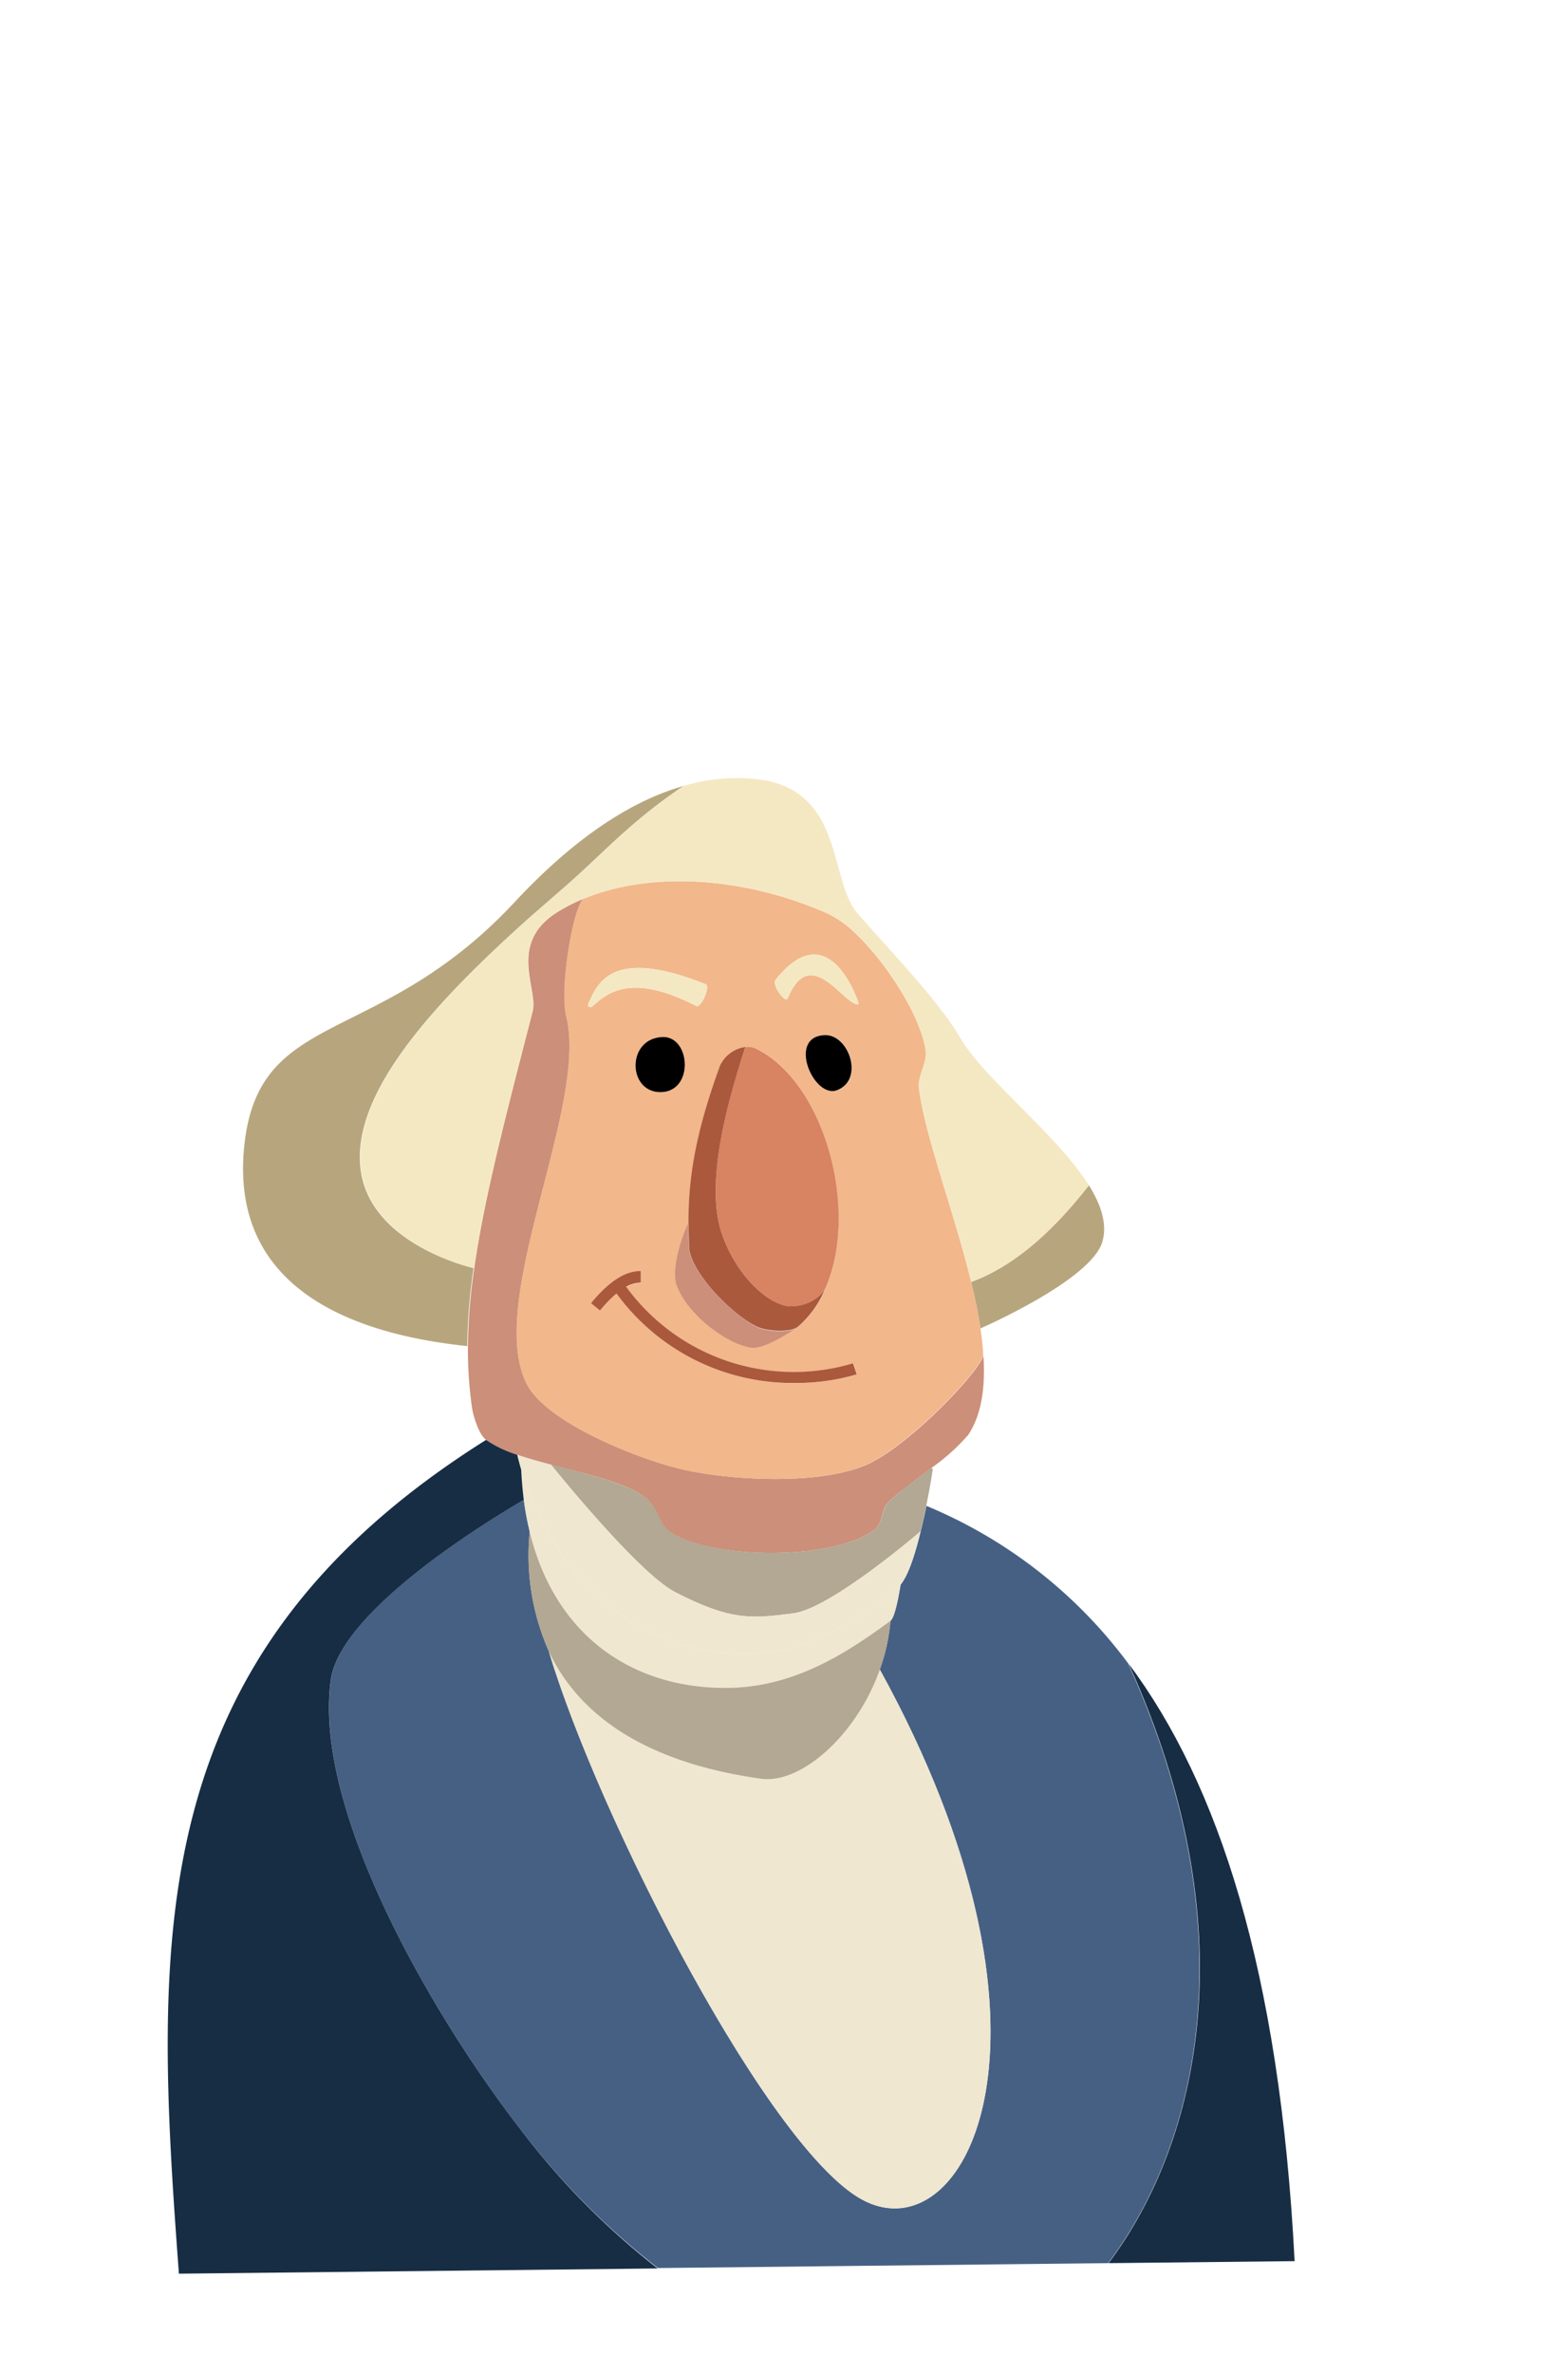 <svg id="Layer_1" data-name="Layer 1" xmlns="http://www.w3.org/2000/svg" viewBox="0 0 195 295"><defs><style>.cls-1{fill:#172d44;}.cls-2{fill:#466084;}.cls-3{fill:#b7a67d;}.cls-4{fill:#f4e8c3;}.cls-5{fill:#cc8f7a;}.cls-6{fill:#f2b78b;}.cls-7{fill:#b2a893;}.cls-8{fill:#efe7d0;}.cls-9{fill:#aa593d;}.cls-10{fill:#d88361;}</style></defs><title>george_front_final</title><g id="_Group_" data-name="&lt;Group&gt;"><path class="cls-1" d="M161,281.09l-23.13.25c11.48-15.31,17.3-41.85,2.5-74.51C151.48,221.71,159.15,244.88,161,281.09Z"/><path class="cls-2" d="M140.32,206.83c14.8,32.66,9,59.21-2.5,74.51l-56,.61A93.46,93.46,0,0,1,64.72,264.7c-11-14.25-25.81-39.65-23.57-55.87,1.23-8.9,20.67-20.47,24-22.38a35.76,35.76,0,0,0,.73,3.94,29.44,29.44,0,0,0,2.37,14.86C74.45,226,96,268.08,107.64,273.66c12.9,6.2,26.48-21.24,1.77-66.12a24,24,0,0,0,1.33-6.07C111.41,201,112,197,112,197c1-1.2,1.84-3.9,2.5-6.63.27-1.08.51-2.16.71-3.17a59.72,59.72,0,0,1,25.12,19.62Z"/><path class="cls-3" d="M135.42,147.35c1.53,2.45,2.3,4.84,1.68,7-1.36,4.79-15.17,10.79-15.17,10.79-.28-1.87-.68-3.81-1.16-5.77Q128.13,156.7,135.42,147.35Z"/><path class="cls-4" d="M135.42,147.35q-7.28,9.36-14.65,12c-2.14-8.84-5.77-18.19-6.51-24.2-.17-1.42,1-3.05.85-4.47-.43-4-4.71-10.92-8.81-14.75l1.77-.76c3.65,4.08,8.94,9.7,11.31,13.78C122.35,134.1,131.44,141,135.42,147.35Z"/><path class="cls-5" d="M58.19,167.34a71.37,71.37,0,0,1,.79-9.7c1.24-8.73,3.88-18.82,7.27-31.93.64-2.5-2.49-7.44,1.61-11.22a9.65,9.65,0,0,1,1.41-1.07,21.18,21.18,0,0,1,3.31-1.69c-1.32,1.09-3,11.16-2.15,14.64,2.79,11.15-10.17,35.5-4.89,45.72C68,176.83,79,181.18,84.18,182.5c5.62,1.43,16.89,2.25,23.21-.25,5.13-2,14.21-11.42,14.91-13.73.25,3.86-.2,7.28-1.87,9.83a24.82,24.82,0,0,1-4.58,4.12c-2.13,1.64-4.36,3.27-5.25,4.14-1.17,1.15-.63,2.66-1.95,3.63-5.08,3.74-19.91,3.66-25.24.28-1.44-.91-1.61-3-2.91-4.14-2.32-2-7.36-3.08-12-4.29-1.49-.39-2.92-.79-4.21-1.23A14.5,14.5,0,0,1,60.45,179c-.9-.67-1.62-3-1.77-4.13A51.92,51.92,0,0,1,58.19,167.34Z"/><path class="cls-6" d="M122.26,168.06c0,.15,0,.3,0,.46-.71,2.31-9.78,11.7-14.91,13.73-6.32,2.5-17.59,1.68-23.21.25C79,181.18,68,176.83,65.52,172.09c-5.28-10.21,7.69-34.57,4.89-45.72-.87-3.48.83-13.56,2.15-14.64h0C81,108.25,92.65,109,103,113.6a12.59,12.59,0,0,1,3.3,2.36c4.09,3.83,8.38,10.76,8.81,14.75.15,1.42-1,3.05-.85,4.47.73,6,4.36,15.36,6.51,24.2.48,2,.88,3.9,1.16,5.77C122.08,166.15,122.19,167.11,122.26,168.06Zm-15.68-43.2c.22,0,.2-.15.13-.36-1.18-3.26-4.7-9.71-10.27-2.68-.49.62,1.23,3,1.53,2.28C100.74,117.4,104.68,124.54,106.58,124.85Zm0,46-.47-1.37A25.79,25.79,0,0,1,77.88,160a3.89,3.89,0,0,1,1.82-.51V158c-2,0-4,1.28-6.19,4l1.12.92a15.75,15.75,0,0,1,2.05-2.12A27.08,27.08,0,0,0,99.1,171.93,26.31,26.31,0,0,0,106.55,170.86Zm-2.43-35.33c3.37-1.32,1.46-6.88-1.45-6.84C97.78,128.74,101.19,136.69,104.12,135.53Zm-1.36,24.39c4-9.72-.29-25.63-8.92-29.64a2.17,2.17,0,0,0-1.14-.11,4.07,4.07,0,0,0-3.16,2.33c-3.16,8.64-3.92,14.19-3.92,19.47h0c-1.06,2.2-2.12,6-1.44,7.81,1.41,3.69,6.24,7.28,9.3,7.71,1.51.21,4.74-1.88,5.59-2.46l.21-.14a12.65,12.65,0,0,0,3.27-4.49h0A1.75,1.75,0,0,0,102.76,159.92ZM86.59,125.06c.6.31,1.8-2.44,1.18-2.7-12-4.82-13.56.17-14.62,2.45a.3.3,0,0,0,.46.34C75.39,123.63,78.19,120.75,86.59,125.06Zm-4.43,10.71c4.14,0,3.75-6.9.32-6.86C77.88,129,78,135.82,82.16,135.77Z"/><path class="cls-7" d="M115.84,182.46l.16.21s-.29,2-.81,4.53c-.21,1-.44,2.09-.71,3.17,0,0-11.16,9.6-15.83,10.19-5,.64-7.65,1-14.72-2.65-4.67-2.43-15.41-15.83-15.41-15.83,4.61,1.21,9.64,2.33,12,4.29,1.3,1.1,1.47,3.23,2.91,4.14,5.33,3.38,20.16,3.47,25.24-.28,1.32-1,.78-2.48,1.95-3.63C111.49,185.73,113.71,184.1,115.84,182.46Z"/><path class="cls-8" d="M114.48,190.36c-.67,2.73-1.53,5.43-2.5,6.63-2.77,3.44-11.22,7.65-15.58,8.29-15.49,2.27-27.47-8.63-31.58-22.57q-.27-.92-.5-1.87c1.29.44,2.72.84,4.21,1.23,0,0,10.75,13.4,15.41,15.83,7.07,3.68,9.73,3.29,14.72,2.65C103.32,200,114.48,190.36,114.48,190.36Z"/><path class="cls-8" d="M65.87,190.39a35.76,35.76,0,0,1-.73-3.94c-.16-1.2-.27-2.44-.32-3.74,4.11,13.94,16.09,24.84,31.58,22.57,4.36-.64,12.81-4.86,15.58-8.29,0,0-.57,4-1.23,4.49-5.7,4.25-12.19,8.31-20.4,8.34C78.54,209.87,69,203.26,65.87,190.39Z"/><path class="cls-8" d="M109.42,207.55c24.7,44.88,11.12,72.32-1.77,66.12C96,268.08,74.45,226,68.24,205.25c4,8.43,12.72,14,26.42,15.86C99.55,221.79,106.47,215.8,109.42,207.55Z"/><path class="cls-7" d="M110.75,201.48a24,24,0,0,1-1.33,6.07c-2.94,8.26-9.87,14.25-14.76,13.57-13.71-1.9-22.46-7.43-26.42-15.86a29.44,29.44,0,0,1-2.37-14.86c3.13,12.87,12.68,19.48,24.48,19.43C98.57,209.78,105,205.73,110.75,201.48Z"/><path class="cls-4" d="M72.57,111.72h0a21.18,21.18,0,0,0-3.31,1.69,9.65,9.65,0,0,0-1.41,1.07l-1.69-.66c1.32-1.18,2.65-2.34,4-3.48,4.85-4.2,8.24-8.18,14.9-12.65h0a23.24,23.24,0,0,1,9-.84c11,1.22,8.92,12.43,12.59,16.7.44.51.93,1.06,1.45,1.65l-1.77.76a12.59,12.59,0,0,0-3.3-2.36C92.65,109,81,108.25,72.57,111.72Z"/><path class="cls-4" d="M106.71,124.5c.07.2.09.4-.13.36-1.91-.31-5.84-7.45-8.61-.76-.3.73-2-1.66-1.53-2.28C102,114.78,105.52,121.23,106.71,124.5Z"/><path class="cls-9" d="M106.08,169.48l.47,1.37a26.31,26.31,0,0,1-7.45,1.07A27.08,27.08,0,0,1,76.67,160.8a15.75,15.75,0,0,0-2.05,2.12L73.5,162c2.23-2.71,4.21-4,6.19-4v1.45a3.89,3.89,0,0,0-1.82.51A25.79,25.79,0,0,0,106.08,169.48Z"/><path d="M102.67,128.68c2.92,0,4.82,5.52,1.45,6.84C101.19,136.69,97.78,128.74,102.67,128.68Z"/><path class="cls-10" d="M93.84,130.28c8.63,4,13,19.92,8.92,29.64-.07.16-.13.32-.21.48h0a5.26,5.26,0,0,1-4.81,1.95c-2.89-.65-6.32-4.32-7.91-8.84-2.31-6.55.84-17.2,2.88-23.34h0A2.17,2.17,0,0,1,93.84,130.28Z"/><path class="cls-6" d="M102.55,160.4c.08-.16.14-.32.21-.48A1.75,1.75,0,0,1,102.55,160.4Z"/><path class="cls-9" d="M102.54,160.41a12.65,12.65,0,0,1-3.27,4.49l-.21.14c-1.12.65-3.76.4-4.84-.08-3-1.36-8.39-6.73-8.54-10,0-1-.07-2-.06-3,0-5.28.76-10.83,3.92-19.47a4.07,4.07,0,0,1,3.16-2.33h0c-2,6.14-5.19,16.79-2.88,23.34,1.59,4.52,5,8.18,7.91,8.84A5.26,5.26,0,0,0,102.54,160.41Z"/><path class="cls-5" d="M94.22,165c1.08.49,3.72.74,4.84.08-.85.58-4.09,2.67-5.59,2.46-3.05-.43-7.88-4-9.3-7.71-.68-1.79.37-5.61,1.44-7.81h0c0,1,0,2,.06,3C85.83,158.22,91.23,163.59,94.22,165Z"/><path class="cls-4" d="M87.77,122.36c.63.25-.58,3-1.18,2.7-8.4-4.31-11.2-1.42-13,.09a.3.3,0,0,1-.46-.34C74.21,122.53,75.75,117.54,87.77,122.36Z"/><path d="M82.48,128.91c3.43,0,3.83,6.82-.32,6.86S77.88,129,82.48,128.91Z"/><path class="cls-1" d="M81.79,282l-59.54.65C19.15,241.06,17.45,206,60.45,179a14.5,14.5,0,0,0,3.87,1.85q.23.94.5,1.87c.06,1.29.17,2.54.32,3.74-3.32,1.92-22.76,13.48-24,22.38C38.91,225,53.7,250.44,64.72,264.7A93.46,93.46,0,0,0,81.79,282Z"/><path class="cls-3" d="M85,97.71c-6.66,4.46-10.06,8.45-14.9,12.65-1.31,1.13-2.63,2.29-4,3.48-11.43,10.22-22.78,22-21.2,31.9,1.44,9.11,14,11.9,14,11.9a71.37,71.37,0,0,0-.79,9.7c-18.07-1.9-29.3-9.48-27.74-24.82,1.76-17.42,16.73-12.05,33.88-30.64C71,104.69,78,99.7,85,97.71Z"/><path class="cls-4" d="M66.15,113.83l1.69.66c-4.1,3.78-1,8.72-1.61,11.22-3.38,13.11-6,23.2-7.27,31.93,0,0-12.58-2.8-14-11.9C43.37,135.83,54.72,124,66.15,113.83Z"/></g></svg>